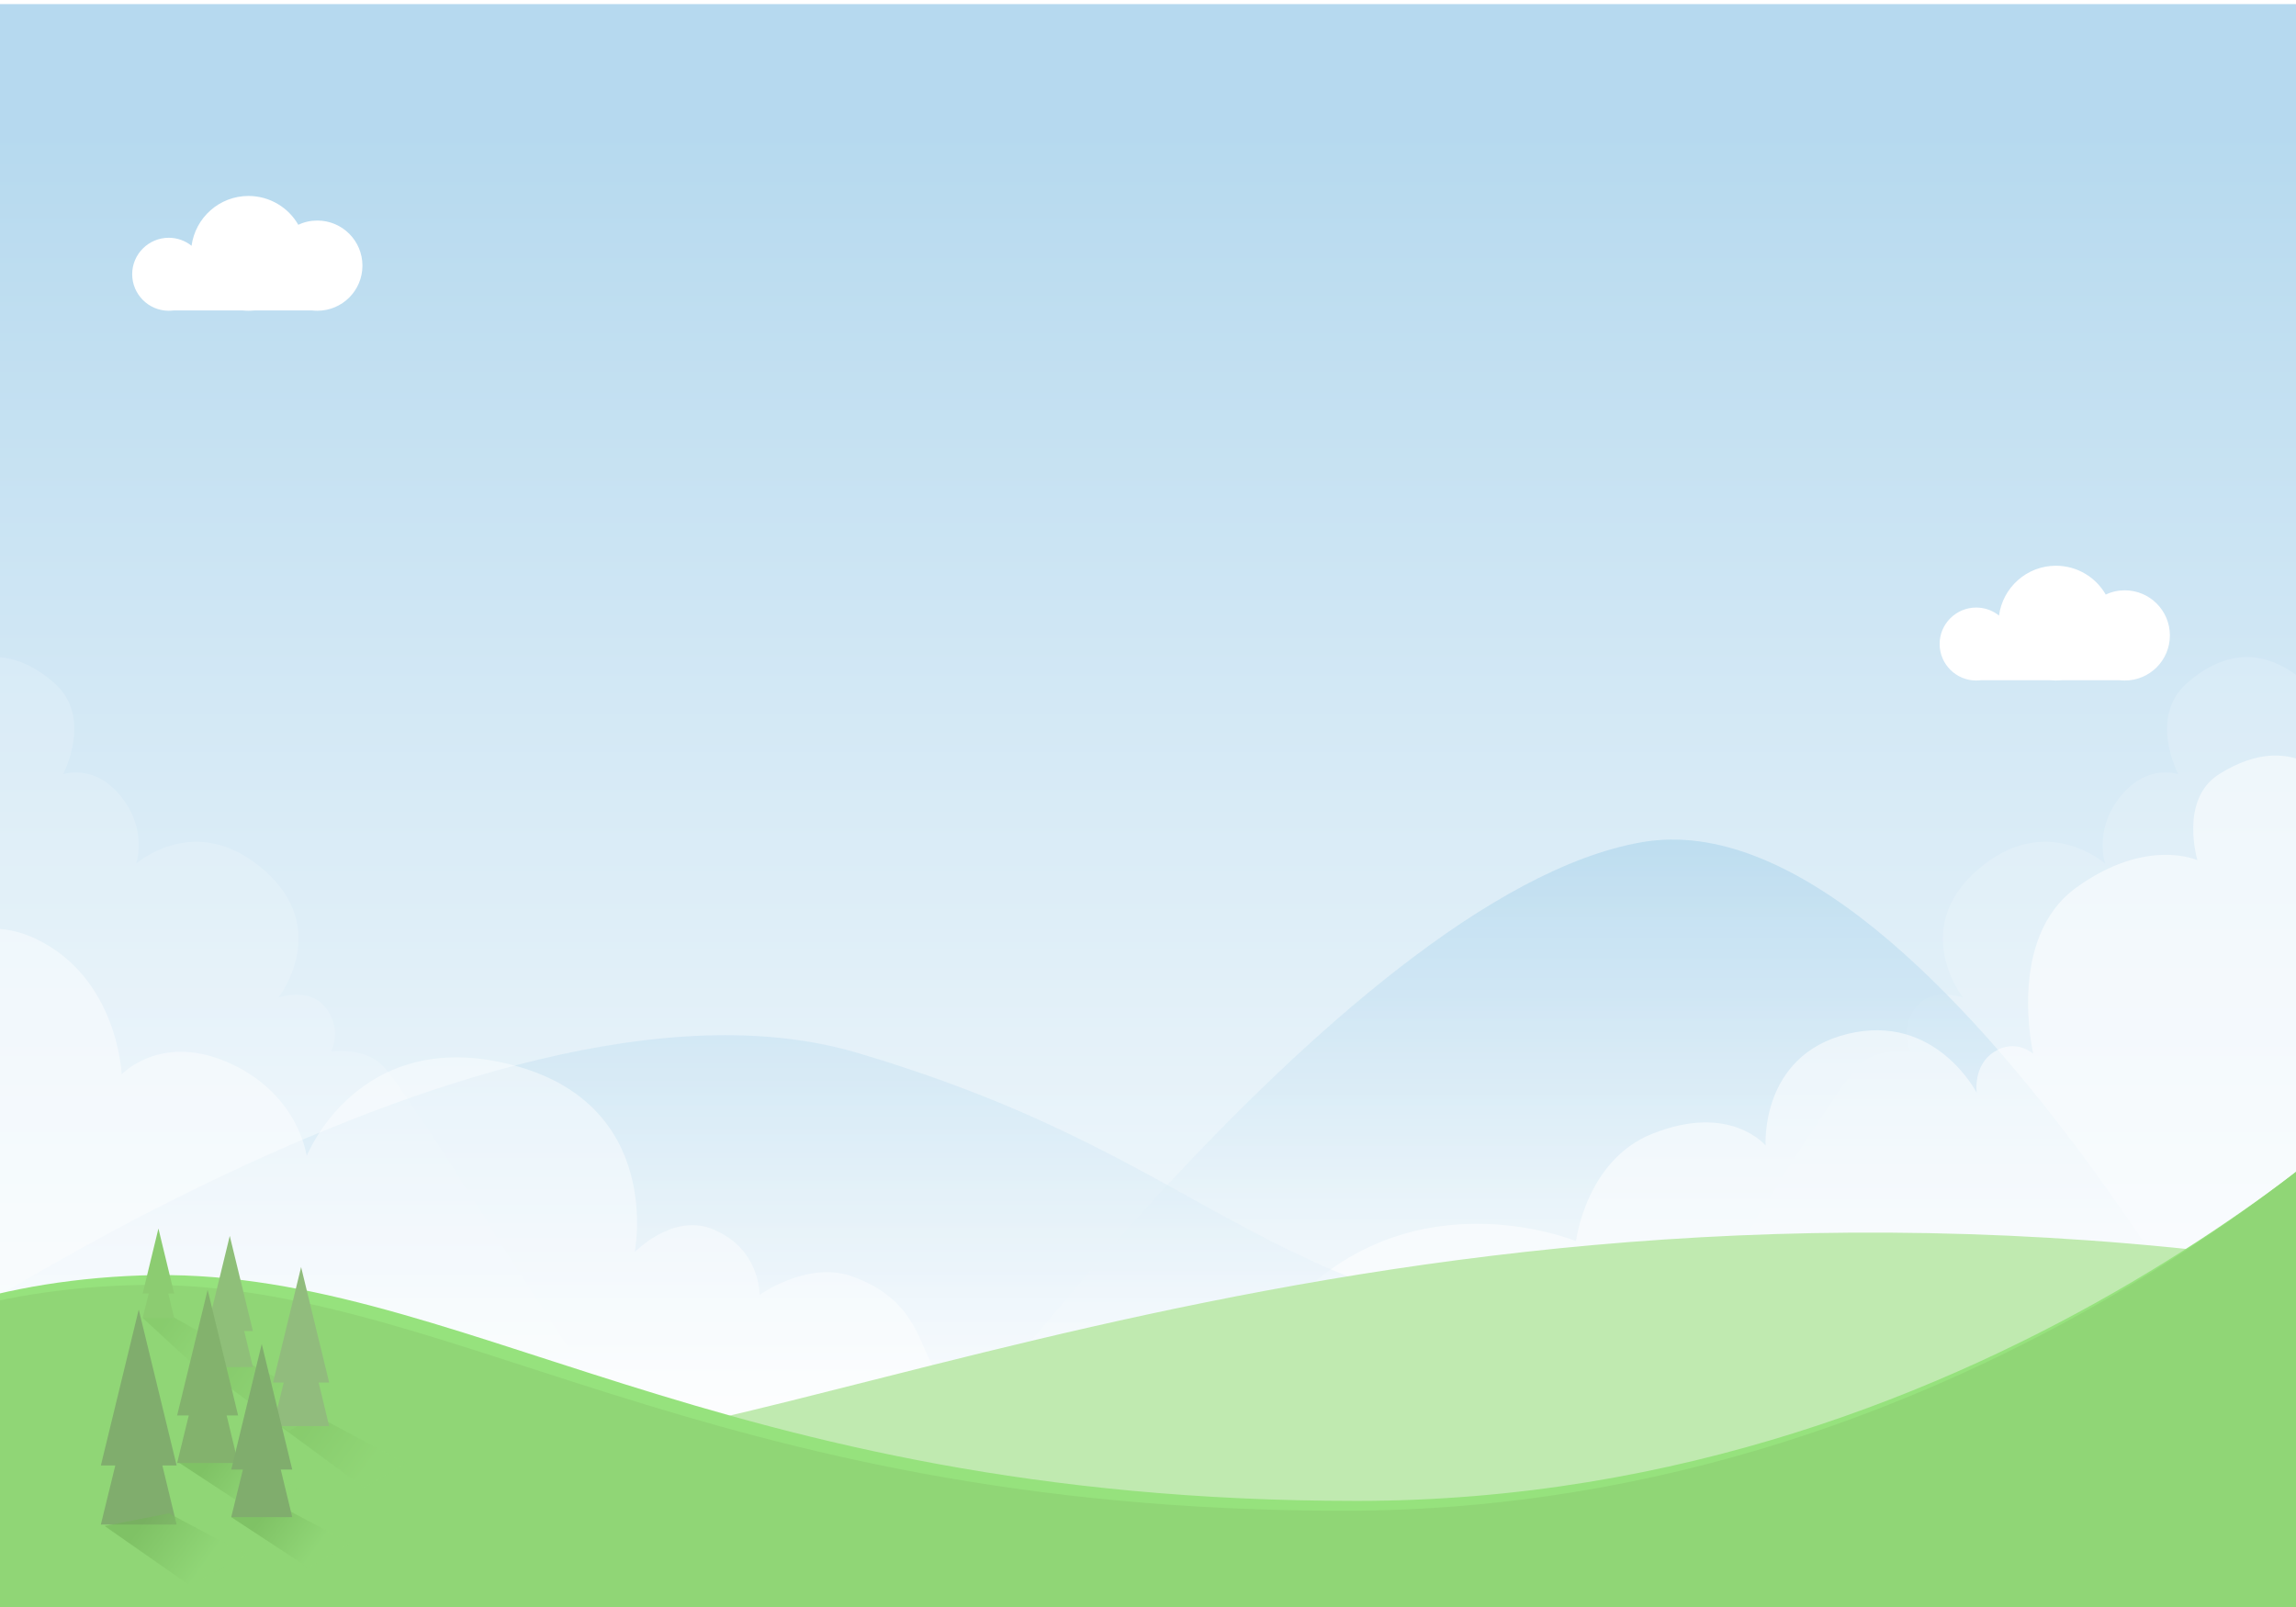 <?xml version="1.0" encoding="utf-8"?>
<!-- Generator: Adobe Illustrator 19.0.0, SVG Export Plug-In . SVG Version: 6.00 Build 0)  -->
<svg version="1.1" id="Layer_1" xmlns="http://www.w3.org/2000/svg" xmlns:xlink="http://www.w3.org/1999/xlink" x="0px" y="0px"
	 viewBox="0 0 1400 980" style="enable-background:new 0 0 1400 980;" xml:space="preserve">
<style type="text/css">
	.st0{fill:#FFFFFF;}
	.st1{opacity:0.56;fill:url(#SVGID_1_);}
	.st2{opacity:0.16;fill:#FFFFFF;}
	.st3{opacity:0.56;fill:url(#SVGID_2_);}
	.st4{opacity:0.54;fill:#FFFFFF;}
	.st5{opacity:0.56;fill:url(#SVGID_3_);}
	.st6{opacity:0.44;fill:#FFFFFF;}
	.st7{fill:#C0EAB0;}
	.st8{fill:#96E27D;}
	.st9{fill:#90D676;}
	.st10{opacity:0.56;fill:url(#SVGID_4_);}
	.st11{opacity:0.28;fill:url(#SVGID_5_);}
	.st12{opacity:0.28;fill:url(#SVGID_6_);}
	.st13{opacity:0.28;fill:url(#SVGID_7_);}
	.st14{fill:#8FBF79;}
	.st15{fill:#8CCC71;}
	.st16{fill:#80AD6D;}
	.st17{fill:#83B26D;}
	.st18{fill:#91BC7D;}
	.st19{opacity:0.56;fill:url(#SVGID_8_);}
	.st20{opacity:0.56;fill:url(#SVGID_9_);}
</style>
<rect x="-47.5" y="-29.5" class="st0" width="1484" height="1036"/>
<linearGradient id="SVGID_1_" gradientUnits="userSpaceOnUse" x1="703.5" y1="952.5" x2="703.5" y2="82.499">
	<stop  offset="0" style="stop-color:#FFFFFF"/>
	<stop  offset="1" style="stop-color:#7DBCE2"/>
</linearGradient>
<rect x="-5.5" y="2.5" class="st1" width="1418" height="994"/>
<path class="st2" d="M1421.1,434.1c0,0-37.5-61.5-87.6-17.5c-23.8,20.9-5.2,55.6-5.2,55.6s-19.5-7.2-36.2,14.6
	c-15.5,20.3-8.4,39.9-8.4,39.9s-36.5-32.5-78,3.9c-41.5,36.3-8.8,77.7-8.8,77.7s-17.6-6.1-27.4,4.7c-12.5,13.8-4.6,28.3-4.6,28.3
	s-20.3-3-31.5,8.6c-23.7,24.6-127,204.8-145.8,211.6c49.9-8.6,403.5,6,403.5,6L1421.1,434.1z"/>
<path class="st2" d="M-54.4,434.1c0,0,37.5-61.5,87.6-17.5c23.8,20.9,5.2,55.6,5.2,55.6s19.5-7.2,36.2,14.6
	c15.5,20.3,8.4,39.9,8.4,39.9s36.5-32.5,78,3.9c41.5,36.3,8.8,77.7,8.8,77.7s17.6-6.1,27.4,4.7c12.5,13.8,4.6,28.3,4.6,28.3
	s20.3-3,31.5,8.6c23.7,24.6,127,204.8,145.8,211.6c-49.9-8.6-403.5,6-403.5,6L-54.4,434.1z"/>
<linearGradient id="SVGID_2_" gradientUnits="userSpaceOnUse" x1="982.5" y1="821.431" x2="982.5" y2="359.753">
	<stop  offset="0" style="stop-color:#FFFFFF"/>
	<stop  offset="1" style="stop-color:#7DBCE2"/>
</linearGradient>
<path class="st3" d="M550.5,918.5c0,0,266.6-372.9,450.6-404.9s413.4,424.9,413.4,424.9L550.5,918.5z"/>
<path class="st4" d="M1426.9,482.9c0,0-25-41.7-73.9-10.7c-24.3,15.4-13.1,52.4-13.1,52.4s-31-14.3-73.9,16.7
	c-42.8,30.9-26.2,101.3-26.2,101.3s-10.7-9.5-23.8-1.2c-13.1,8.3-10.7,25-10.7,25s-25.1-49-78.7-35.9c-53.6,13.1-50,68.1-50,68.1
	s-21.5-26.2-69.1-7.2c-40.6,16.2-46.5,65.5-46.5,65.5s-103.7-42.9-178.8,44.1c206.2-1.2,653.1,0,653.1,0L1426.9,482.9z"/>
<linearGradient id="SVGID_3_" gradientUnits="userSpaceOnUse" x1="479.934" y1="867.999" x2="479.934" y2="329.998">
	<stop  offset="0" style="stop-color:#FFFFFF"/>
	<stop  offset="1" style="stop-color:#7DBCE2"/>
</linearGradient>
<path class="st5" d="M-97.5,852c0,0,390-278,620-210c230,68,240,160,500,178S6.5,1154-97.5,852z"/>
<path class="st6" d="M-67.3,600.7c0,0,39.3-52,89.3-28.1c50,23.9,52.2,82.6,52.2,82.6s24.8-26.7,68.1-5.8
	C182.5,668.8,187,705,187,705s31.3-79.6,124.8-55.7c93.5,23.9,75.2,114.3,75.2,114.3s22.7-23.4,46.5-14.4
	c30.4,11.6,29.6,40.5,29.6,40.5s29.2-20.8,55.9-11.5c56.5,19.7,35.4,68,70.2,63.6c-84.8,26.1-693.3,67.4-693.3,67.4L-67.3,600.7z"/>
<path class="st7" d="M-73.2,734.7c0,0,174.3,157.5,372.3,152.4c198-5,579.4-206.6,1157.4-108.6
	c-16.9,139.2-935.6,256.3-1346.2,184.2C-143.2,786.6-73.2,734.7-73.2,734.7z"/>
<path class="st8" d="M-170.1,893.5c-7.2,0,65.2-109,256-115.7c190.8-6.7,347.8,137.5,741.4,137.5c393.6,0,649.6-266.6,649.6-266.6
	v568.5H-121.8L-170.1,893.5z"/>
<path class="st9" d="M-178.1,899.5c-7.2,0,65.2-109,256-115.7c190.8-6.7,347.8,137.5,741.4,137.5c393.6,0,649.6-266.6,649.6-266.6
	v568.5H-129.8L-178.1,899.5z"/>
<path class="st0" d="M193.5,134.5c-4.2,0-8.1,0.9-11.6,2.6c-6-10.5-17.4-17.6-30.4-17.6c-17.8,0-32.4,13.3-34.7,30.4
	c-3.8-3.1-8.7-4.9-13.9-4.9c-12.3,0-22.3,10-22.3,22.2c0,12.3,10,22.3,22.3,22.3c1.1,0,2.1-0.1,3.2-0.2h41.5
	c1.3,0.1,2.6,0.2,3.9,0.2s2.6-0.1,3.9-0.2h34.6c1.1,0.1,2.3,0.2,3.5,0.2c15.2,0,27.5-12.3,27.5-27.5S208.7,134.5,193.5,134.5z"/>
<path class="st0" d="M1295.6,360c-4.2,0-8.1,0.9-11.6,2.6c-6-10.5-17.4-17.6-30.4-17.6c-17.8,0-32.4,13.3-34.7,30.4
	c-3.8-3.1-8.7-4.9-13.9-4.9c-12.3,0-22.3,10-22.3,22.2c0,12.3,10,22.3,22.3,22.3c1.1,0,2.1-0.1,3.2-0.2h41.5
	c1.3,0.1,2.6,0.2,3.9,0.2s2.6-0.1,3.9-0.2h34.6c1.1,0.1,2.3,0.2,3.5,0.2c15.2,0,27.5-12.3,27.5-27.5S1310.8,360,1295.6,360z"/>
<linearGradient id="SVGID_4_" gradientUnits="userSpaceOnUse" x1="129.028" y1="888.025" x2="160.361" y2="910.692">
	<stop  offset="0" style="stop-color:#72B257"/>
	<stop  offset="1" style="stop-color:#90D676"/>
</linearGradient>
<polygon class="st10" points="109,891.9 156.1,922.8 181.6,907.8 133.6,882.3 "/>
<linearGradient id="SVGID_5_" gradientUnits="userSpaceOnUse" x1="189.683" y1="867.229" x2="225.371" y2="893.046">
	<stop  offset="0" style="stop-color:#72B257"/>
	<stop  offset="1" style="stop-color:#90D676"/>
</linearGradient>
<polygon class="st11" points="169.2,868.5 222.1,907.4 247.6,892.4 199.6,866.9 "/>
<linearGradient id="SVGID_6_" gradientUnits="userSpaceOnUse" x1="143.683" y1="832.562" x2="179.371" y2="858.38">
	<stop  offset="0" style="stop-color:#72B257"/>
	<stop  offset="1" style="stop-color:#90D676"/>
</linearGradient>
<polygon class="st12" points="123.2,833.8 176.1,872.8 201.6,857.8 153.6,832.3 "/>
<linearGradient id="SVGID_7_" gradientUnits="userSpaceOnUse" x1="100.153" y1="806.633" x2="127.875" y2="826.688">
	<stop  offset="0" style="stop-color:#72B257"/>
	<stop  offset="1" style="stop-color:#90D676"/>
</linearGradient>
<polygon class="st13" points="87,803.7 124.3,838.1 145.6,825.6 103.2,801.8 "/>
<polygon class="st14" points="154.2,811.7 140.1,753.7 126,811.7 131.4,811.7 126,833.7 154.2,833.7 148.9,811.7 "/>
<polygon class="st15" points="106.2,788.8 96.6,749.2 87,788.8 90.7,788.8 87,803.7 106.2,803.7 102.6,788.8 "/>
<polygon class="st16" points="107.7,893.7 84.6,798.6 61.5,893.7 70.3,893.7 61.5,929.7 107.7,929.7 99,893.7 "/>
<polygon class="st17" points="145.2,863.2 126.6,786.6 108,863.2 115.1,863.2 108,892.2 145.2,892.2 138.2,863.2 "/>
<polygon class="st18" points="200.7,843.1 183.6,772.7 166.5,843.1 173,843.1 166.5,869.7 200.7,869.7 194.3,843.1 "/>
<linearGradient id="SVGID_8_" gradientUnits="userSpaceOnUse" x1="161.028" y1="921.359" x2="192.361" y2="944.026">
	<stop  offset="0" style="stop-color:#72B257"/>
	<stop  offset="1" style="stop-color:#90D676"/>
</linearGradient>
<polygon class="st19" points="141,925.2 188.1,956.1 213.6,941.1 165.6,915.6 "/>
<linearGradient id="SVGID_9_" gradientUnits="userSpaceOnUse" x1="88.016" y1="925.511" x2="125.273" y2="952.463">
	<stop  offset="0" style="stop-color:#72B257"/>
	<stop  offset="1" style="stop-color:#90D676"/>
</linearGradient>
<polygon class="st20" points="63.8,930.6 115.2,966.5 151,948.4 103,922.9 "/>
<polygon class="st16" points="178.2,896.2 159.6,819.6 141,896.2 148.1,896.2 141,925.2 178.2,925.2 171.2,896.2 "/>
</svg>
